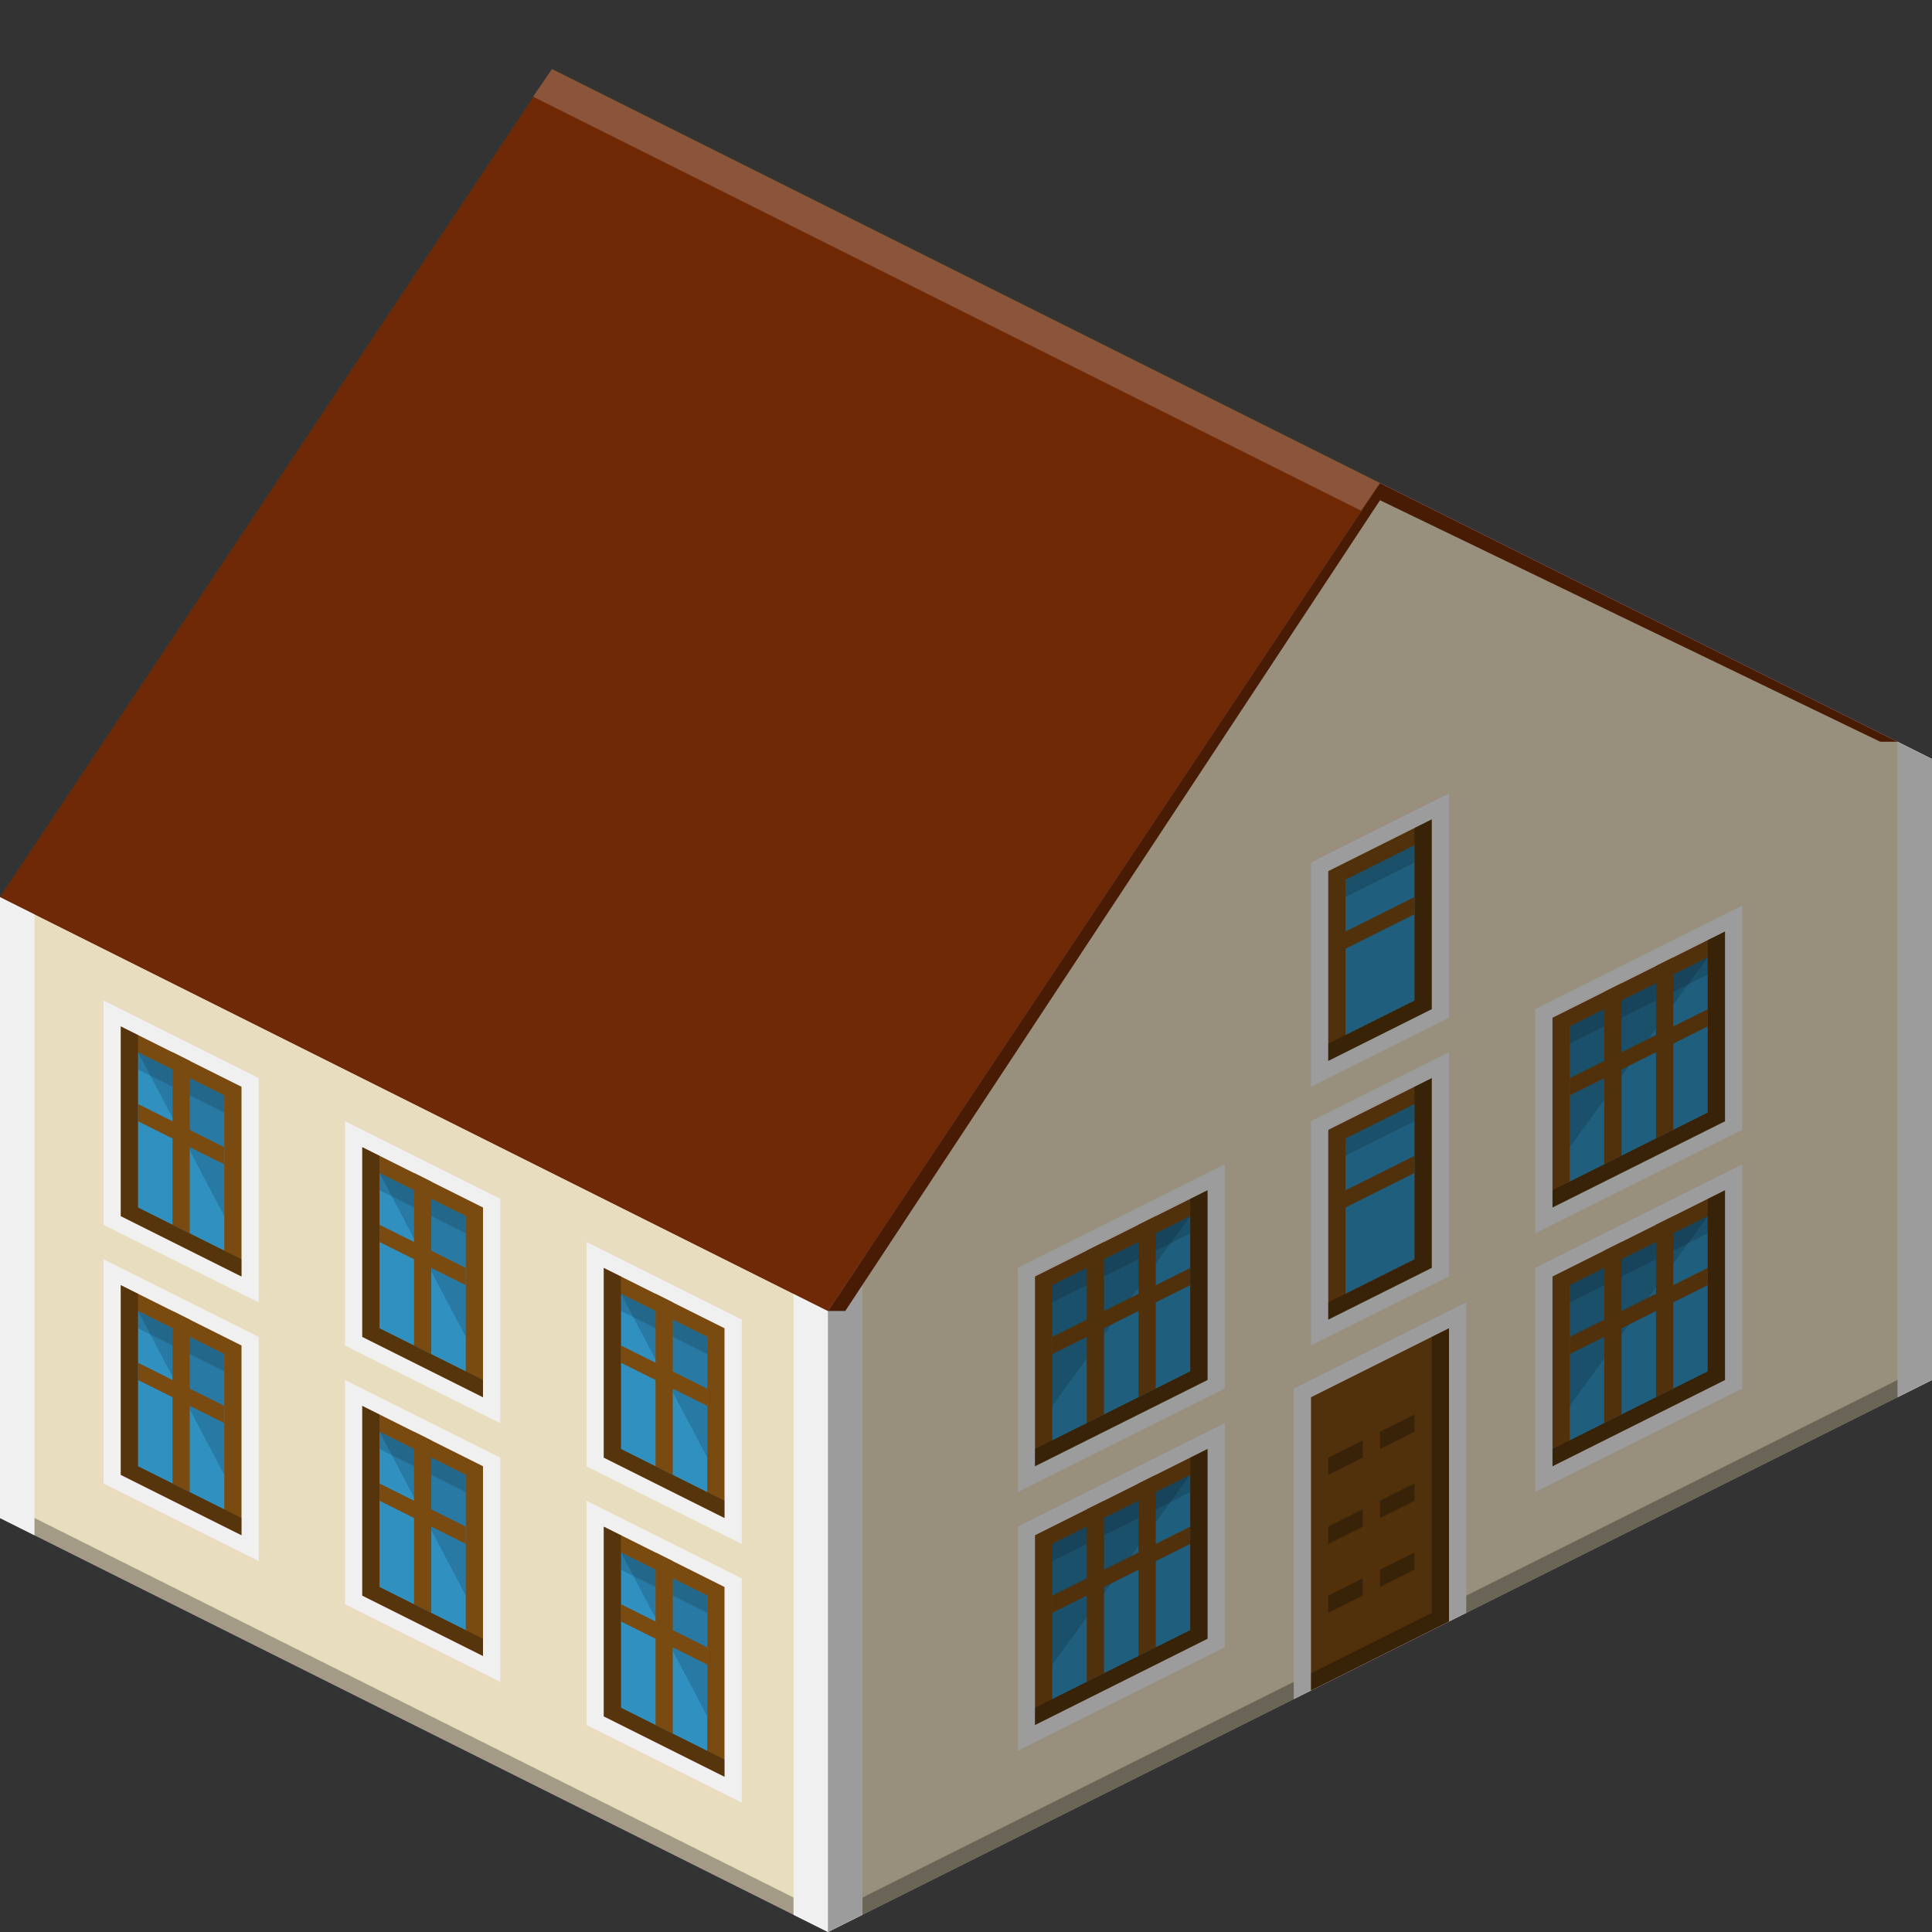 <?xml version="1.0" encoding="utf-8"?>
<!-- Generator: Adobe Illustrator 18.1.0, SVG Export Plug-In . SVG Version: 6.00 Build 0)  -->
<svg version="1.1" id="Layer_1" xmlns="http://www.w3.org/2000/svg" xmlns:xlink="http://www.w3.org/1999/xlink" x="0px" y="0px"
	 viewBox="0 0 112 112" enable-background="new 0 0 112 112" xml:space="preserve">
<rect x="0" y="0" width="112" height="112" fill="#333333" stroke="none"/>
<g>
	<g>
		<polygon fill="#F8EBCB" points="0,52 48,76 48,112 0,88 		"/>
		<polygon fill="#FFFFFF" points="0,88 2,89 2,53 0,52 		"/>
		<polygon fill="#FFFFFF" points="46,111 48,112 48,76 46,75 		"/>
		<polygon opacity="0.3" points="46,111 2,89 2,88 46,110 		"/>
		<g>
			<polygon fill="#FFFFFF" points="15,90.5 6,86 6,73 15,77.5 			"/>
			<polygon fill="#825012" points="14,89 7,85.5 7,74.5 14,78 			"/>
			<polygon fill="#3399CC" points="8,85 13,87.5 13,78.5 8,76 			"/>
			<polygon opacity="0.15" points="13,85.5 13,78.5 8,76 			"/>
			<polygon fill="#825012" points="8,79 13,81.5 13,82.5 8,80 			"/>
			<polygon opacity="0.15" points="13,79.5 8,77 8,76 13,78.5 			"/>
			<polygon fill="#825012" points="10,76 11,76.5 11,86.5 10,86 			"/>
			<polygon opacity="0.3" points="8,85 8,75 7,74.5 7,85.5 14,89 14,88 			"/>
		</g>
		<g>
			<polygon fill="#FFFFFF" points="29,97.5 20,93 20,80 29,84.5 			"/>
			<polygon fill="#825012" points="28,96 21,92.5 21,81.5 28,85 			"/>
			<polygon fill="#3399CC" points="22,92 27,94.5 27,85.5 22,83 			"/>
			<polygon opacity="0.15" points="27,92.5 27,85.5 22,83 			"/>
			<polygon fill="#825012" points="22,86 27,88.5 27,89.5 22,87 			"/>
			<polygon opacity="0.15" points="27,86.5 22,84 22,83 27,85.5 			"/>
			<polygon fill="#825012" points="24,83 25,83.5 25,93.5 24,93 			"/>
			<polygon opacity="0.3" points="22,92 22,82 21,81.5 21,92.5 28,96 28,95 			"/>
		</g>
		<g>
			<polygon fill="#FFFFFF" points="15,75.5 6,71 6,58 15,62.5 			"/>
			<polygon fill="#825012" points="14,74 7,70.5 7,59.5 14,63 			"/>
			<polygon fill="#3399CC" points="8,70 13,72.5 13,63.5 8,61 			"/>
			<polygon opacity="0.15" points="13,70.5 13,63.5 8,61 			"/>
			<polygon fill="#825012" points="8,64 13,66.5 13,67.5 8,65 			"/>
			<polygon opacity="0.15" points="13,64.5 8,62 8,61 13,63.5 			"/>
			<polygon fill="#825012" points="10,61 11,61.5 11,71.5 10,71 			"/>
			<polygon opacity="0.3" points="8,70 8,60 7,59.5 7,70.5 14,74 14,73 			"/>
		</g>
		<g>
			<polygon fill="#FFFFFF" points="29,82.5 20,78 20,65 29,69.5 			"/>
			<polygon fill="#825012" points="28,81 21,77.5 21,66.5 28,70 			"/>
			<polygon fill="#3399CC" points="22,77 27,79.5 27,70.5 22,68 			"/>
			<polygon opacity="0.15" points="27,77.5 27,70.5 22,68 			"/>
			<polygon fill="#825012" points="22,71 27,73.5 27,74.5 22,72 			"/>
			<polygon opacity="0.15" points="27,71.5 22,69 22,68 27,70.5 			"/>
			<polygon fill="#825012" points="24,68 25,68.5 25,78.5 24,78 			"/>
			<polygon opacity="0.3" points="22,77 22,67 21,66.5 21,77.5 28,81 28,80 			"/>
		</g>
		<g>
			<polygon fill="#FFFFFF" points="43,89.5 34,85 34,72 43,76.5 			"/>
			<polygon fill="#825012" points="42,88 35,84.5 35,73.5 42,77 			"/>
			<polygon fill="#3399CC" points="36,84 41,86.5 41,77.5 36,75 			"/>
			<polygon opacity="0.15" points="41,84.5 41,77.5 36,75 			"/>
			<polygon fill="#825012" points="36,78 41,80.5 41,81.5 36,79 			"/>
			<polygon opacity="0.15" points="41,78.5 36,76 36,75 41,77.5 			"/>
			<polygon fill="#825012" points="38,75 39,75.5 39,85.5 38,85 			"/>
			<polygon opacity="0.3" points="36,84 36,74 35,73.5 35,84.5 42,88 42,87 			"/>
		</g>
		<g>
			<polygon fill="#FFFFFF" points="43,104.5 34,100 34,87 43,91.5 			"/>
			<polygon fill="#825012" points="42,103 35,99.5 35,88.5 42,92 			"/>
			<polygon fill="#3399CC" points="36,99 41,101.5 41,92.5 36,90 			"/>
			<polygon opacity="0.15" points="41,99.5 41,92.5 36,90 			"/>
			<polygon fill="#825012" points="36,93 41,95.5 41,96.5 36,94 			"/>
			<polygon opacity="0.15" points="41,93.5 36,91 36,90 41,92.5 			"/>
			<polygon fill="#825012" points="38,90 39,90.5 39,100.5 38,100 			"/>
			<polygon opacity="0.3" points="36,99 36,89 35,88.5 35,99.5 42,103 42,102 			"/>
		</g>
		<polygon opacity="0.06" points="0,52 48,76 48,112 0,88 		"/>
	</g>
	<g>
		<polygon fill="#F8EBCB" points="112,44 80,28 48,76 48,112 112,80 		"/>
		<polygon fill="#FFFFFF" points="112,80 110,81 110,43 112,44 		"/>
		<g>
			<polygon fill="#FFFFFF" points="89,86.5 101,80.5 101,67.5 89,73.5 			"/>
			<polygon fill="#825012" points="90,85 100,80 100,69 90,74 			"/>
			<polygon fill="#3399CC" points="99,79.5 91,83.5 91,74.5 99,70.5 			"/>
			<polygon opacity="0.15" points="91,81.5 91,74.5 99,70.5 			"/>
			<polygon fill="#825012" points="99,73.5 91,77.5 91,78.5 99,74.5 			"/>
			<polygon opacity="0.15" points="91,75.5 99,71.5 99,70.5 91,74.5 			"/>
			<polygon fill="#825012" points="97,70.5 96,71 96,81 97,80.5 			"/>
			<polygon fill="#825012" points="94,72 93,72.5 93,82.5 94,82 			"/>
			<polygon opacity="0.3" points="99,79.5 99,69.5 100,69 100,80 90,85 90,84 			"/>
		</g>
		<g>
			<polygon fill="#FFFFFF" points="89,71.5 101,65.5 101,52.5 89,58.5 			"/>
			<polygon fill="#825012" points="90,70 100,65 100,54 90,59 			"/>
			<polygon fill="#3399CC" points="99,64.5 91,68.5 91,59.5 99,55.5 			"/>
			<polygon opacity="0.15" points="91,66.5 91,59.5 99,55.5 			"/>
			<polygon fill="#825012" points="99,58.5 91,62.5 91,63.5 99,59.5 			"/>
			<polygon opacity="0.15" points="91,60.5 99,56.5 99,55.5 91,59.5 			"/>
			<polygon fill="#825012" points="97,55.5 96,56 96,66 97,65.5 			"/>
			<polygon fill="#825012" points="94,57 93,57.5 93,67.5 94,67 			"/>
			<polygon opacity="0.3" points="99,64.5 99,54.5 100,54 100,65 90,70 90,69 			"/>
		</g>
		<g>
			<polygon fill="#FFFFFF" points="59,101.5 71,95.5 71,82.5 59,88.5 			"/>
			<polygon fill="#825012" points="60,100 70,95 70,84 60,89 			"/>
			<polygon fill="#3399CC" points="69,94.5 61,98.5 61,89.5 69,85.5 			"/>
			<polygon opacity="0.15" points="61,96.5 61,89.5 69,85.5 			"/>
			<polygon fill="#825012" points="69,88.5 61,92.5 61,93.5 69,89.5 			"/>
			<polygon opacity="0.15" points="61,90.5 69,86.5 69,85.5 61,89.5 			"/>
			<polygon fill="#825012" points="67,85.5 66,86 66,96 67,95.5 			"/>
			<polygon fill="#825012" points="64,87 63,87.5 63,97.5 64,97 			"/>
			<polygon opacity="0.3" points="69,94.5 69,84.5 70,84 70,95 60,100 60,99 			"/>
		</g>
		<g>
			<polygon fill="#FFFFFF" points="59,86.5 71,80.5 71,67.5 59,73.5 			"/>
			<polygon fill="#825012" points="60,85 70,80 70,69 60,74 			"/>
			<polygon fill="#3399CC" points="69,79.5 61,83.5 61,74.5 69,70.5 			"/>
			<polygon opacity="0.15" points="61,81.5 61,74.5 69,70.5 			"/>
			<polygon fill="#825012" points="69,73.5 61,77.5 61,78.5 69,74.5 			"/>
			<polygon opacity="0.15" points="61,75.5 69,71.5 69,70.5 61,74.5 			"/>
			<polygon fill="#825012" points="67,70.5 66,71 66,81 67,80.5 			"/>
			<polygon fill="#825012" points="64,72 63,72.5 63,82.5 64,82 			"/>
			<polygon opacity="0.3" points="69,79.5 69,69.5 70,69 70,80 60,85 60,84 			"/>
		</g>
		<polygon fill="#FFFFFF" points="50,111 48,112 48,76 50,73 		"/>
		<polygon opacity="0.3" points="50,111 110,81 110,80 50,110 		"/>
		<polygon fill="#FFFFFF" points="75,80.5 85,75.5 85,93.5 75,98.5 		"/>
		<polygon fill="#825012" points="76,98 84,94 84,77 76,81 		"/>
		<polygon opacity="0.3" points="83,93.5 83,77.5 84,77 84,94 76,98 76,97 		"/>
		<g>
			<polygon fill="#FFFFFF" points="76,65 84,61 84,74 76,78 			"/>
			<polygon fill="#825012" points="77,76.5 83,73.5 83,62.5 77,65.5 			"/>
			<polygon opacity="0.3" points="82,73 82,63 83,62.5 83,73.5 77,76.5 77,75.5 			"/>
			<polygon fill="#3399CC" points="78,75 82,73 82,64 78,66 			"/>
			<polygon fill="#825012" points="78,70 82,68 82,67 78,69 			"/>
			<polygon opacity="0.15" points="78,67 82,65 82,64 78,66 			"/>
		</g>
		<g>
			<polygon fill="#FFFFFF" points="76,50 84,46 84,59 76,63 			"/>
			<polygon fill="#825012" points="77,61.5 83,58.5 83,47.5 77,50.5 			"/>
			<polygon opacity="0.3" points="82,58 82,48 83,47.5 83,58.5 77,61.5 77,60.5 			"/>
			<polygon fill="#3399CC" points="78,60 82,58 82,49 78,51 			"/>
			<polygon fill="#825012" points="78,55 82,53 82,52 78,54 			"/>
			<polygon opacity="0.15" points="78,52 82,50 82,49 78,51 			"/>
		</g>
		<polygon opacity="0.3" points="80,84 82,83 82,82 80,83 		"/>
		<polygon opacity="0.3" points="77,85.5 79,84.5 79,83.5 77,84.5 		"/>
		<polygon opacity="0.3" points="80,88 82,87 82,86 80,87 		"/>
		<polygon opacity="0.3" points="77,89.5 79,88.5 79,87.5 77,88.5 		"/>
		<polygon opacity="0.3" points="80,92 82,91 82,90 80,91 		"/>
		<polygon opacity="0.3" points="77,93.5 79,92.5 79,91.5 77,92.5 		"/>
	</g>
	<polygon fill="#762C07" points="48,76 80,28 110,43 109,43 80,29 49,76 	"/>
	<g>
		<polygon fill="#762C07" points="48,76 0,52 32,4 80,28 		"/>
		<polygon opacity="0.06" points="48,76 0,52 32,4 80,28 		"/>
		<polygon opacity="0.2" fill="#FFFFFF" points="30.9,5.6 78.9,29.6 80,28 32,4 		"/>
	</g>
	<polygon opacity="0.39" points="48,76 80,28 112,44 112,80 48,112 	"/>
</g>
</svg>
